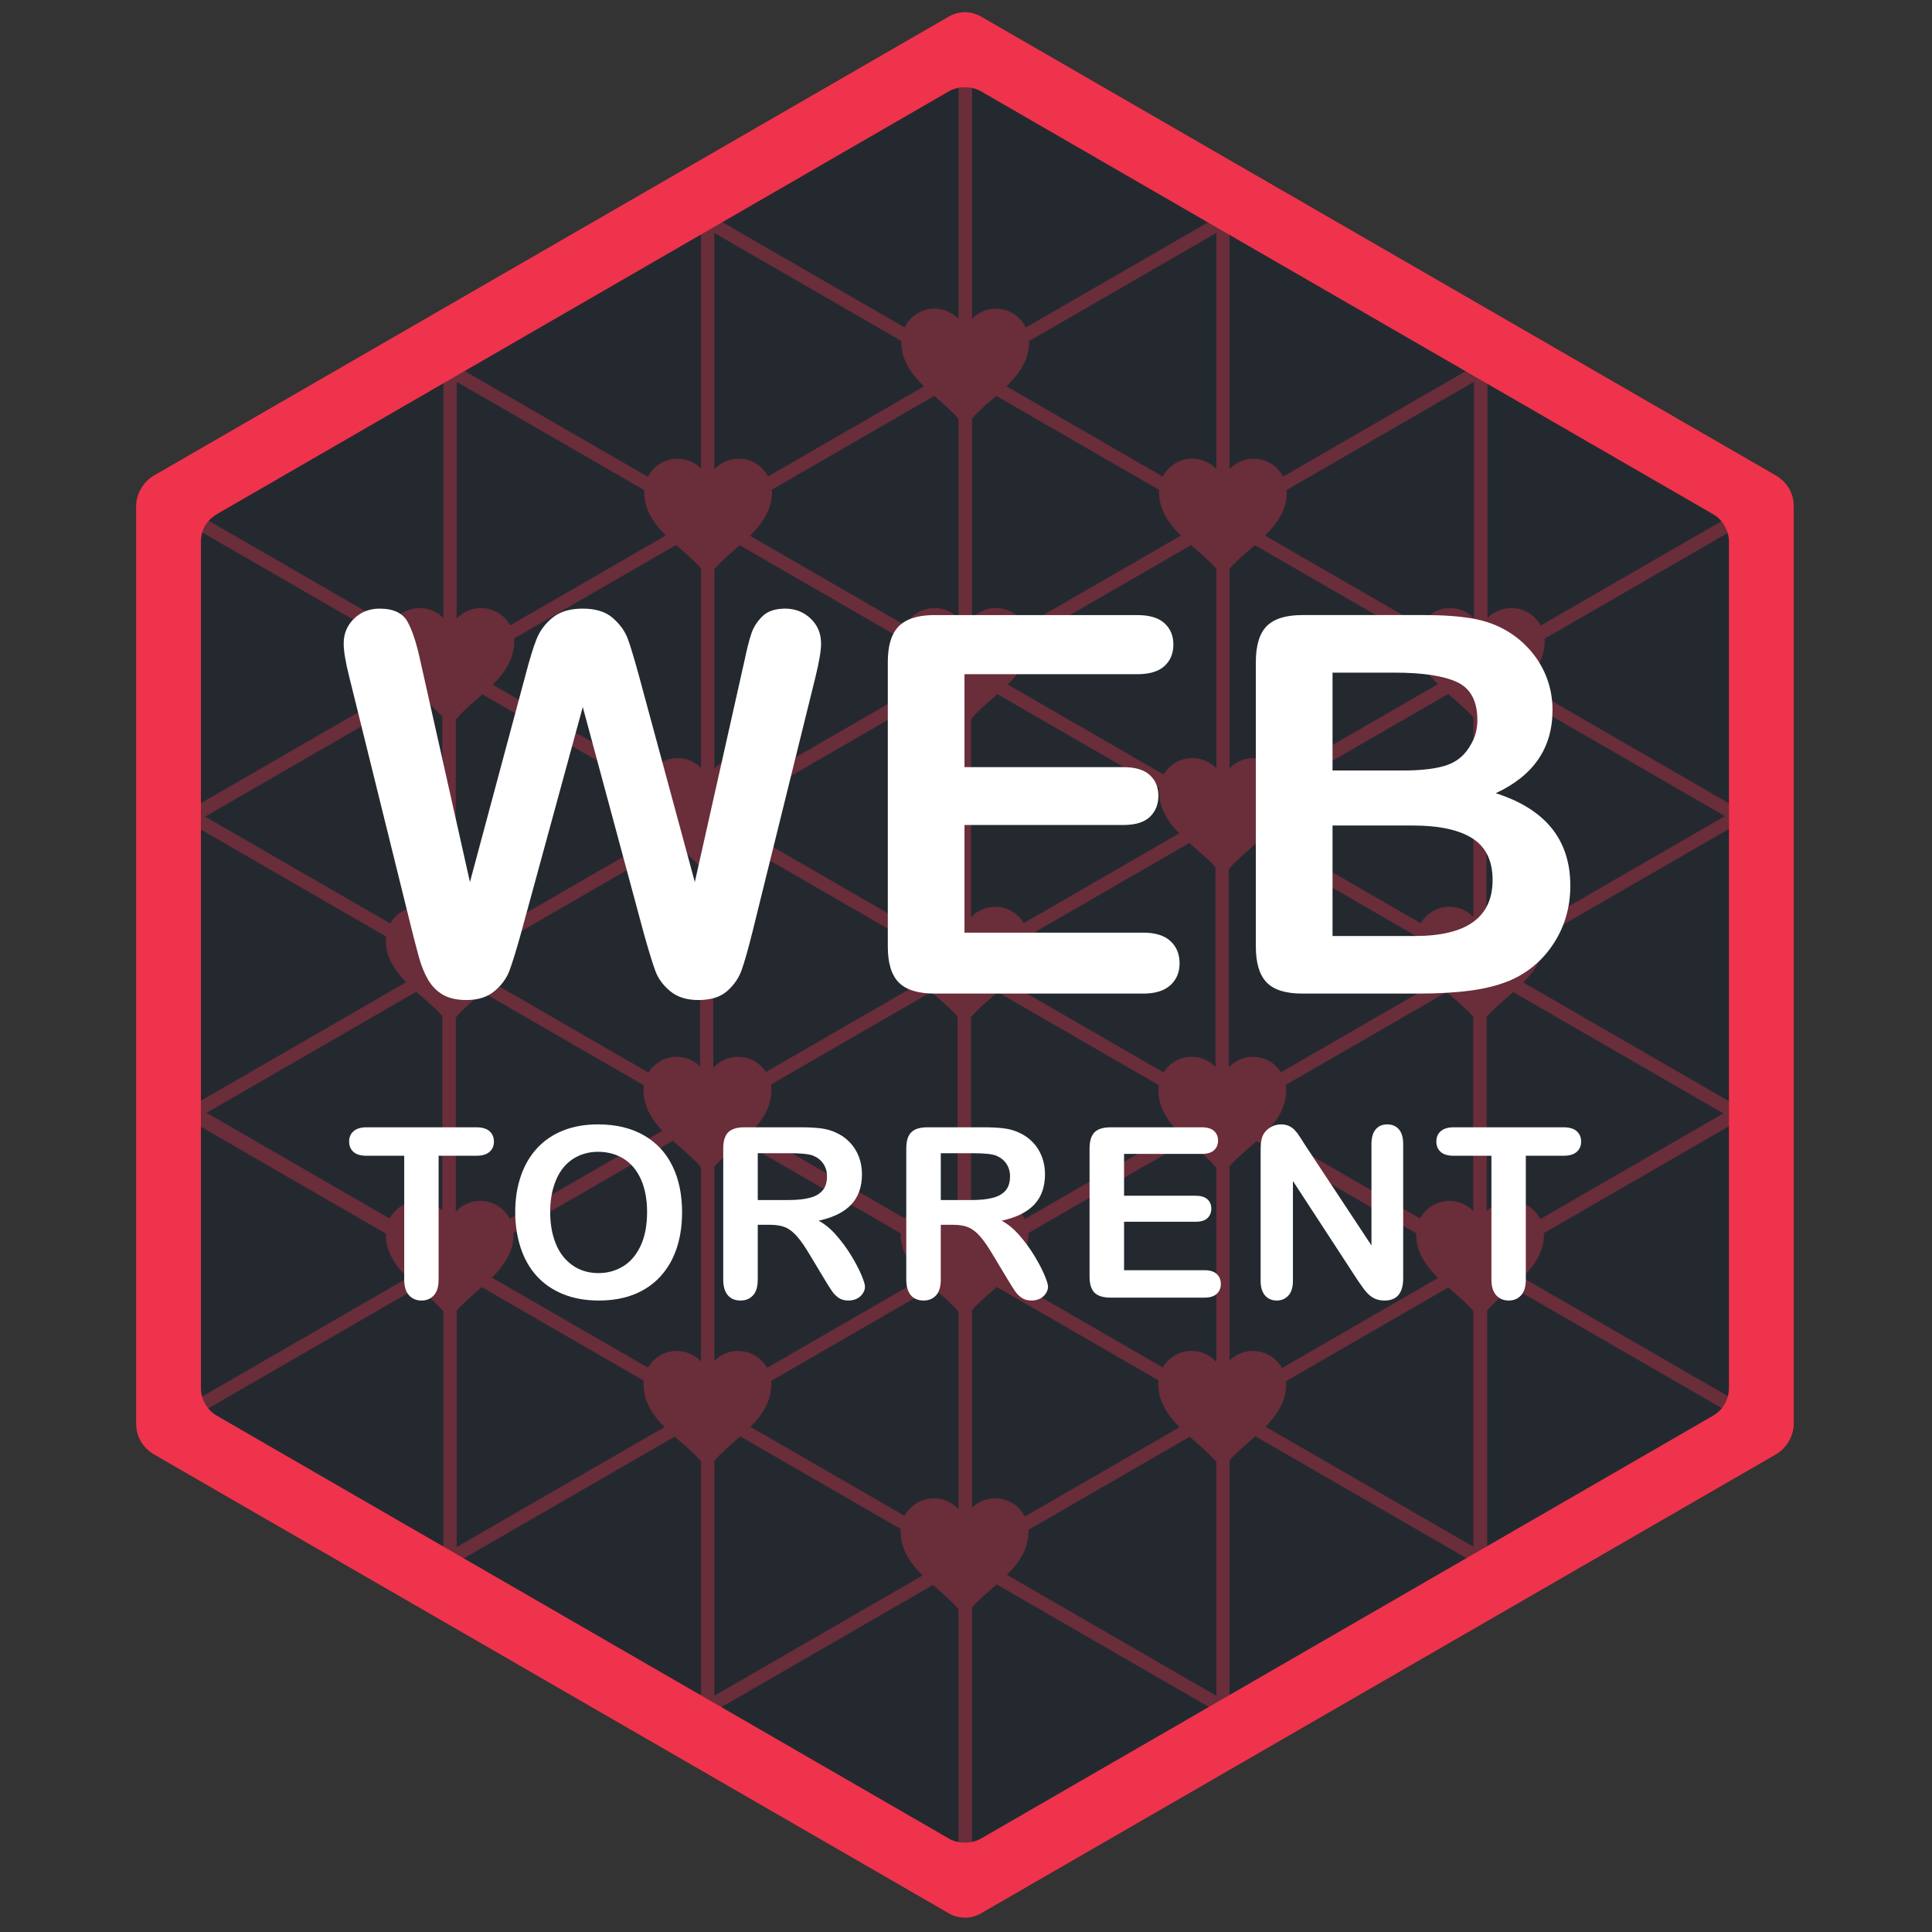 <?xml version="1.0" standalone="no"?><!DOCTYPE svg PUBLIC "-//W3C//DTD SVG 1.1//EN" "http://www.w3.org/Graphics/SVG/1.1/DTD/svg11.dtd"><svg width="100%" height="100%" viewBox="0 0 609 609" version="1.1" xmlns="http://www.w3.org/2000/svg" xmlns:xlink="http://www.w3.org/1999/xlink" xml:space="preserve" style="fill-rule:evenodd;clip-rule:evenodd;stroke-linejoin:round;stroke-miterlimit:1.414;"><rect x="0" y="0" width="609" height="609" fill="#333333" stroke="none"/><g><path d="M48.333,150l250.417,-144.583c3.333,-2.084 7.5,-2.084 10.833,0l250.417,144.583c3.333,2.083 5.417,5.417 5.417,9.583l0,289.167c0,3.75 -2.084,7.5 -5.417,9.583l-250.417,144.584c-3.333,2.083 -7.5,2.083 -10.833,0l-250.417,-144.584c-3.333,-2.083 -5.416,-5.416 -5.416,-9.583l0,-289.167c0,-3.75 2.083,-7.5 5.416,-9.583Z" style="fill:#ef334c;fill-rule:nonzero;"/><path d="M68.333,162.083l230.834,-133.333c2.916,-1.667 7.083,-1.667 10,0l230.833,133.333c2.917,1.667 5,5 5,8.75l0,266.667c0,3.75 -2.083,7.083 -5,8.75l-230.833,133.333c-2.917,1.667 -7.084,1.667 -10,0l-230.834,-133.333c-2.916,-1.667 -5,-5 -5,-8.75l0,-266.667c0,-3.75 1.667,-6.666 5,-8.75Z" style="fill:#242930;fill-rule:nonzero;"/><g><clipPath id="_clip1"><rect x="58.258" y="20.852" width="491.825" height="566.29"/></clipPath><g clip-path="url(#_clip1)"><g opacity="0.35"><path d="M141.802,212.527c-0.356,0 -0.707,-0.091 -1.023,-0.266l-81.176,-46.866c-0.638,-0.374 -1.034,-1.052 -1.034,-1.787c0,-0.741 0.396,-1.419 1.034,-1.787l81.215,-46.895c0.639,-0.367 1.425,-0.367 2.07,0c0.639,0.368 1.029,1.058 1.029,1.787l0,93.739c0,0.74 -0.396,1.425 -1.046,1.792c-0.323,0.181 -0.701,0.283 -1.069,0.283ZM64.766,163.608l75.023,43.31l0,-86.626l-75.023,43.316Z" style="fill:#ef334c;fill-rule:nonzero;"/><path d="M60.638,259.405c-0.356,0 -0.707,-0.097 -1.035,-0.277c-0.638,-0.374 -1.034,-1.052 -1.034,-1.787l0,-93.733c0,-0.741 0.396,-1.419 1.034,-1.787c0.639,-0.373 1.425,-0.373 2.07,0l81.175,46.867c0.639,0.367 1.029,1.051 1.029,1.786c0,0.735 -0.39,1.42 -1.029,1.787l-81.175,46.872c-0.322,0.175 -0.679,0.272 -1.035,0.272ZM62.702,167.181l0,86.581l74.984,-43.293l-74.984,-43.288Z" style="fill:#ef334c;fill-rule:nonzero;"/><path d="M223.068,165.672c-0.362,0 -0.712,-0.096 -1.035,-0.277l-81.215,-46.895c-0.639,-0.368 -1.034,-1.052 -1.034,-1.787c0,-0.735 0.395,-1.47 1.034,-1.837l81.215,-46.89c0.639,-0.373 1.425,-0.373 2.064,0c0.639,0.362 1.035,1.052 1.035,1.787l0,93.829c0,0.735 -0.396,1.414 -1.035,1.787c-0.317,0.187 -0.673,0.283 -1.029,0.283ZM145.941,116.691l75.063,43.338l0,-86.677l-75.063,43.339Z" style="fill:#ef334c;fill-rule:nonzero;"/><path d="M223.068,165.672c-0.362,0 -0.712,-0.096 -1.035,-0.277c-0.639,-0.374 -1.029,-1.052 -1.029,-1.787l0,-93.829c0,-0.741 0.39,-1.425 1.029,-1.787c0.639,-0.373 1.425,-0.373 2.064,0l81.215,46.889c0.644,0.368 1.04,1.052 1.04,1.787c0,0.735 -0.39,1.464 -1.04,1.832l-81.215,46.895c-0.317,0.181 -0.673,0.277 -1.029,0.277ZM225.132,73.352l0,86.677l75.057,-43.338l-75.057,-43.339Z" style="fill:#ef334c;fill-rule:nonzero;"/><path d="M141.893,212.538c-0.357,0 -0.707,-0.096 -1.018,-0.271l-0.04,-0.023c-0.644,-0.367 -1.046,-1.057 -1.046,-1.792l0,-93.739c0,-0.735 0.396,-1.419 1.035,-1.787c0.639,-0.373 1.425,-0.373 2.069,0l81.215,46.89c0.639,0.367 1.035,1.051 1.035,1.786c0,0.735 -0.396,1.414 -1.035,1.787l-81.175,46.866c-0.328,0.187 -0.684,0.283 -1.04,0.283ZM143.917,120.292l0,86.626l75.023,-43.31l-75.023,-43.316Z" style="fill:#ef334c;fill-rule:nonzero;"/><path d="M304.238,212.527c-0.362,0 -0.718,-0.091 -1.024,-0.266l-81.181,-46.866c-0.639,-0.374 -1.029,-1.052 -1.029,-1.787c0,-0.741 0.39,-1.419 1.029,-1.787l81.221,-46.895c0.639,-0.367 1.425,-0.367 2.058,0c0.644,0.368 1.04,1.052 1.04,1.787l0,93.739c0,0.74 -0.396,1.425 -1.051,1.792c-0.328,0.181 -0.696,0.283 -1.063,0.283ZM227.195,163.608l75.018,43.31l0,-86.626l-75.018,43.316Z" style="fill:#ef334c;fill-rule:nonzero;"/><path d="M304.238,118.732c-0.362,0 -0.718,-0.09 -1.024,-0.266l-81.181,-46.866c-0.639,-0.373 -1.029,-1.052 -1.029,-1.787c0,-0.741 0.39,-1.419 1.029,-1.787l81.221,-46.894c0.639,-0.368 1.425,-0.368 2.058,0c0.644,0.367 1.04,1.051 1.04,1.786l0,93.739c0,0.741 -0.396,1.425 -1.051,1.792c-0.328,0.181 -0.696,0.283 -1.063,0.283ZM227.195,69.813l75.018,43.31l0,-86.626l-75.018,43.316Z" style="fill:#ef334c;fill-rule:nonzero;"/><path d="M223.068,259.405c-0.362,0 -0.712,-0.097 -1.035,-0.277c-0.639,-0.374 -1.029,-1.052 -1.029,-1.787l0,-93.733c0,-0.741 0.39,-1.419 1.029,-1.787c0.639,-0.373 1.425,-0.373 2.064,0l81.181,46.867c0.633,0.367 1.035,1.051 1.035,1.786c0,0.735 -0.396,1.42 -1.035,1.787l-81.181,46.872c-0.317,0.175 -0.673,0.272 -1.029,0.272ZM225.132,167.181l0,86.581l74.984,-43.293l-74.984,-43.288Z" style="fill:#ef334c;fill-rule:nonzero;"/><path d="M223.068,259.405c-0.362,0 -0.712,-0.097 -1.035,-0.277l-81.175,-46.873c-0.639,-0.367 -1.035,-1.051 -1.035,-1.786c0,-0.735 0.396,-1.419 1.035,-1.787l81.175,-46.866c0.639,-0.374 1.425,-0.374 2.064,0c0.639,0.367 1.035,1.051 1.035,1.786l0,93.733c0,0.741 -0.396,1.414 -1.035,1.787c-0.317,0.186 -0.673,0.283 -1.029,0.283ZM146.02,210.469l74.984,43.293l0,-86.581l-74.984,43.288Z" style="fill:#ef334c;fill-rule:nonzero;"/><path d="M141.542,306.288c-0.356,0 -0.712,-0.09 -1.035,-0.271l-81.215,-46.895c-0.638,-0.368 -1.034,-1.052 -1.034,-1.787c0,-0.74 0.39,-1.47 1.034,-1.837l81.215,-46.889c0.639,-0.374 1.425,-0.374 2.064,0c0.639,0.361 1.035,1.051 1.035,1.786l0,93.835c0,0.735 -0.396,1.414 -1.035,1.787c-0.311,0.181 -0.673,0.271 -1.029,0.271ZM64.415,257.313l75.063,43.338l0,-86.677l-75.063,43.339Z" style="fill:#ef334c;fill-rule:nonzero;"/><path d="M141.542,306.288c-0.356,0 -0.712,-0.09 -1.035,-0.271c-0.639,-0.373 -1.034,-1.058 -1.034,-1.787l0,-93.829c0,-0.735 0.395,-1.419 1.034,-1.787c0.639,-0.373 1.425,-0.373 2.064,0l81.215,46.889c0.639,0.368 1.035,1.052 1.035,1.787c0,0.741 -0.396,1.464 -1.035,1.838l-81.215,46.894c-0.311,0.176 -0.673,0.266 -1.029,0.266ZM143.606,213.974l0,86.677l75.063,-43.338l-75.063,-43.339Z" style="fill:#ef334c;fill-rule:nonzero;"/><path d="M60.367,353.155c-0.351,0 -0.701,-0.085 -1.018,-0.266l-0.04,-0.023c-0.644,-0.367 -1.046,-1.057 -1.046,-1.798l0,-93.733c0,-0.74 0.391,-1.419 1.035,-1.786c0.639,-0.374 1.425,-0.374 2.064,0l81.215,46.889c0.639,0.367 1.034,1.051 1.034,1.786c0,0.735 -0.395,1.414 -1.034,1.787l-81.176,46.861c-0.322,0.192 -0.678,0.283 -1.034,0.283ZM62.391,260.914l0,86.626l75.024,-43.31l-75.024,-43.316Z" style="fill:#ef334c;fill-rule:nonzero;"/><path d="M222.7,353.143c-0.356,0 -0.706,-0.085 -1.017,-0.265l-81.176,-46.861c-0.639,-0.373 -1.034,-1.058 -1.034,-1.787c0,-0.741 0.395,-1.419 1.034,-1.787l81.215,-46.894c0.639,-0.368 1.425,-0.368 2.064,0c0.639,0.367 1.035,1.051 1.035,1.786l0,93.733c0,0.747 -0.402,1.431 -1.046,1.798c-0.323,0.192 -0.696,0.277 -1.075,0.277ZM145.67,304.23l75.023,43.31l0,-86.626l-75.023,43.316Z" style="fill:#ef334c;fill-rule:nonzero;"/><path d="M141.542,400.027c-0.356,0 -0.712,-0.096 -1.035,-0.283c-0.639,-0.362 -1.034,-1.052 -1.034,-1.781l0,-93.733c0,-0.741 0.395,-1.419 1.034,-1.787c0.639,-0.373 1.425,-0.373 2.064,0l81.175,46.867c0.639,0.362 1.035,1.051 1.035,1.781c0,0.741 -0.396,1.419 -1.035,1.787l-81.175,46.866c-0.311,0.192 -0.673,0.283 -1.029,0.283ZM143.606,307.803l0,86.581l74.984,-43.293l-74.984,-43.288Z" style="fill:#ef334c;fill-rule:nonzero;"/><path d="M141.542,400.027c-0.356,0 -0.712,-0.096 -1.035,-0.283l-81.175,-46.866c-0.639,-0.368 -1.035,-1.052 -1.035,-1.787c0,-0.735 0.396,-1.419 1.035,-1.781l81.175,-46.867c0.639,-0.373 1.425,-0.373 2.064,0c0.639,0.368 1.035,1.052 1.035,1.787l0,93.733c0,0.735 -0.396,1.419 -1.035,1.781c-0.311,0.192 -0.673,0.283 -1.029,0.283ZM64.494,351.091l74.984,43.293l0,-86.581l-74.984,43.288Z" style="fill:#ef334c;fill-rule:nonzero;"/><path d="M303.966,306.288c-0.356,0 -0.707,-0.09 -1.029,-0.271l-81.215,-46.895c-0.639,-0.368 -1.034,-1.052 -1.034,-1.787c0,-0.74 0.395,-1.47 1.034,-1.837l81.215,-46.889c0.639,-0.374 1.425,-0.374 2.064,0c0.633,0.361 1.035,1.051 1.035,1.786l0,93.835c0,0.735 -0.396,1.414 -1.035,1.787c-0.311,0.181 -0.679,0.271 -1.035,0.271ZM226.839,257.313l75.063,43.338l0,-86.677l-75.063,43.339Z" style="fill:#ef334c;fill-rule:nonzero;"/><path d="M303.966,306.288c-0.356,0 -0.707,-0.09 -1.029,-0.271c-0.639,-0.373 -1.035,-1.058 -1.035,-1.787l0,-93.829c0,-0.735 0.391,-1.419 1.035,-1.787c0.639,-0.373 1.425,-0.373 2.064,0l81.215,46.889c0.644,0.368 1.035,1.052 1.035,1.787c0,0.741 -0.385,1.464 -1.035,1.838l-81.215,46.894c-0.311,0.176 -0.679,0.266 -1.035,0.266ZM306.036,213.974l0,86.677l75.057,-43.338l-75.057,-43.339Z" style="fill:#ef334c;fill-rule:nonzero;"/><path d="M222.797,353.155c-0.357,0 -0.707,-0.085 -1.024,-0.266l-0.039,-0.023c-0.645,-0.367 -1.046,-1.057 -1.046,-1.798l0,-93.733c0,-0.74 0.395,-1.419 1.034,-1.786c0.639,-0.374 1.425,-0.374 2.064,0l81.221,46.889c0.633,0.367 1.034,1.051 1.034,1.786c0,0.735 -0.396,1.414 -1.034,1.787l-81.181,46.867c-0.323,0.186 -0.673,0.277 -1.029,0.277ZM224.821,260.914l0,86.626l75.029,-43.31l-75.029,-43.316Z" style="fill:#ef334c;fill-rule:nonzero;"/><path d="M385.136,353.143c-0.356,0 -0.713,-0.085 -1.024,-0.265l-81.175,-46.861c-0.639,-0.373 -1.035,-1.058 -1.035,-1.787c0,-0.741 0.391,-1.419 1.035,-1.787l81.215,-46.894c0.645,-0.368 1.431,-0.368 2.064,0c0.644,0.367 1.035,1.051 1.035,1.786l-0.006,93.733c0,0.747 -0.396,1.431 -1.046,1.798c-0.322,0.192 -0.696,0.277 -1.063,0.277ZM308.099,304.23l75.03,43.31l0,-86.626l-75.03,43.316Z" style="fill:#ef334c;fill-rule:nonzero;"/><path d="M303.966,400.027c-0.356,0 -0.707,-0.096 -1.029,-0.283c-0.639,-0.362 -1.035,-1.052 -1.035,-1.781l0,-93.733c0,-0.741 0.391,-1.419 1.035,-1.787c0.639,-0.373 1.425,-0.373 2.064,0l81.17,46.867c0.644,0.362 1.04,1.051 1.04,1.781c0,0.741 -0.39,1.419 -1.04,1.787l-81.17,46.866c-0.311,0.192 -0.679,0.283 -1.035,0.283ZM306.036,307.803l0,86.581l74.978,-43.293l-74.978,-43.288Z" style="fill:#ef334c;fill-rule:nonzero;"/><path d="M303.966,400.027c-0.356,0 -0.707,-0.096 -1.029,-0.283l-81.175,-46.866c-0.639,-0.368 -1.035,-1.052 -1.035,-1.787c0,-0.735 0.396,-1.419 1.035,-1.781l81.175,-46.867c0.639,-0.373 1.425,-0.373 2.064,0c0.633,0.368 1.035,1.052 1.035,1.787l0,93.733c0,0.735 -0.396,1.419 -1.035,1.781c-0.311,0.192 -0.679,0.283 -1.035,0.283ZM226.924,351.091l74.984,43.293l0,-86.581l-74.984,43.288Z" style="fill:#ef334c;fill-rule:nonzero;"/><path d="M385.498,165.672c-0.356,0 -0.713,-0.096 -1.035,-0.277l-81.215,-46.895c-0.633,-0.368 -1.035,-1.052 -1.035,-1.787c0,-0.735 0.396,-1.47 1.035,-1.837l81.215,-46.89c0.639,-0.373 1.425,-0.373 2.064,0c0.639,0.362 1.034,1.052 1.034,1.787l0,93.829c0,0.735 -0.39,1.414 -1.034,1.787c-0.317,0.187 -0.679,0.283 -1.029,0.283ZM308.365,116.691l75.058,43.338l0,-86.677l-75.058,43.339Z" style="fill:#ef334c;fill-rule:nonzero;"/><path d="M385.498,165.672c-0.356,0 -0.713,-0.096 -1.035,-0.277c-0.633,-0.374 -1.04,-1.052 -1.04,-1.787l0,-93.829c0,-0.741 0.401,-1.425 1.04,-1.787c0.639,-0.373 1.425,-0.373 2.064,0l81.215,46.889c0.639,0.368 1.034,1.052 1.034,1.787c0,0.735 -0.39,1.464 -1.034,1.832l-81.215,46.895c-0.317,0.181 -0.679,0.277 -1.029,0.277ZM387.561,73.352l0,86.677l75.058,-43.338l-75.058,-43.339Z" style="fill:#ef334c;fill-rule:nonzero;"/><path d="M304.311,212.538c-0.35,0 -0.695,-0.096 -1.012,-0.271l-0.04,-0.023c-0.644,-0.367 -1.051,-1.057 -1.051,-1.792l0,-93.739c0,-0.735 0.396,-1.419 1.034,-1.787c0.639,-0.373 1.425,-0.373 2.059,0l81.22,46.89c0.639,0.367 1.035,1.051 1.035,1.786c0,0.735 -0.39,1.414 -1.035,1.787l-81.175,46.866c-0.311,0.187 -0.673,0.283 -1.035,0.283ZM306.347,120.292l0,86.626l75.023,-43.31l-75.023,-43.316Z" style="fill:#ef334c;fill-rule:nonzero;"/><path d="M304.311,118.743c-0.35,0 -0.695,-0.096 -1.012,-0.271l-0.04,-0.023c-0.644,-0.367 -1.051,-1.057 -1.051,-1.792l0,-93.739c0,-0.735 0.396,-1.419 1.034,-1.786c0.639,-0.374 1.425,-0.374 2.059,0l81.22,46.889c0.639,0.367 1.035,1.051 1.035,1.786c0,0.735 -0.39,1.414 -1.035,1.787l-81.175,46.867c-0.311,0.186 -0.673,0.282 -1.035,0.282ZM306.347,26.497l0,86.626l75.023,-43.31l-75.023,-43.316Z" style="fill:#ef334c;fill-rule:nonzero;"/><path d="M466.662,212.527c-0.356,0 -0.713,-0.091 -1.024,-0.266l-81.175,-46.866c-0.633,-0.374 -1.04,-1.052 -1.04,-1.787c0,-0.741 0.401,-1.419 1.04,-1.787l81.215,-46.895c0.645,-0.367 1.43,-0.367 2.064,0c0.639,0.368 1.034,1.052 1.034,1.787l0,93.739c0,0.74 -0.395,1.425 -1.051,1.792c-0.317,0.181 -0.696,0.283 -1.063,0.283ZM389.625,163.608l75.018,43.31l0,-86.626l-75.018,43.316Z" style="fill:#ef334c;fill-rule:nonzero;"/><path d="M385.498,259.405c-0.356,0 -0.713,-0.097 -1.035,-0.277c-0.633,-0.374 -1.04,-1.052 -1.04,-1.787l0,-93.733c0,-0.741 0.401,-1.419 1.04,-1.787c0.639,-0.373 1.425,-0.373 2.064,0l81.175,46.867c0.633,0.367 1.04,1.051 1.04,1.786c0,0.735 -0.401,1.42 -1.04,1.787l-81.175,46.872c-0.317,0.175 -0.679,0.272 -1.029,0.272ZM387.561,167.181l0,86.581l74.985,-43.293l-74.985,-43.288Z" style="fill:#ef334c;fill-rule:nonzero;"/><path d="M385.498,259.405c-0.356,0 -0.713,-0.097 -1.035,-0.277l-81.175,-46.873c-0.639,-0.367 -1.035,-1.051 -1.035,-1.786c0,-0.735 0.39,-1.419 1.035,-1.787l81.175,-46.866c0.639,-0.374 1.425,-0.374 2.064,0c0.639,0.367 1.034,1.051 1.034,1.786l0,93.733c0,0.741 -0.39,1.414 -1.034,1.787c-0.317,0.186 -0.679,0.283 -1.029,0.283ZM308.45,210.469l74.978,43.293l0,-86.581l-74.978,43.288Z" style="fill:#ef334c;fill-rule:nonzero;"/><path d="M60.638,446.475c-0.356,0 -0.707,-0.091 -1.035,-0.277c-0.638,-0.362 -1.034,-1.052 -1.034,-1.781l0,-93.835c0,-0.741 0.396,-1.419 1.034,-1.781c0.639,-0.373 1.425,-0.373 2.07,0l81.215,46.889c0.639,0.362 1.029,1.046 1.029,1.787c0,0.735 -0.39,1.464 -1.029,1.832l-81.215,46.889c-0.322,0.186 -0.679,0.277 -1.035,0.277ZM62.702,354.161l0,86.682l75.063,-43.349l-75.063,-43.333Z" style="fill:#ef334c;fill-rule:nonzero;"/><path d="M141.802,493.336c-0.356,0 -0.707,-0.091 -1.023,-0.277l-81.176,-46.861c-0.638,-0.362 -1.034,-1.052 -1.034,-1.781c0,-0.741 0.396,-1.419 1.034,-1.787l81.215,-46.895c0.639,-0.367 1.425,-0.367 2.07,0c0.639,0.368 1.029,1.058 1.029,1.787l0,93.739c0,0.74 -0.396,1.424 -1.046,1.786c-0.323,0.193 -0.701,0.289 -1.069,0.289ZM64.766,444.417l75.023,43.304l0,-86.62l-75.023,43.316Z" style="fill:#ef334c;fill-rule:nonzero;"/><path d="M223.068,446.475c-0.362,0 -0.712,-0.091 -1.035,-0.277l-81.215,-46.889c-0.639,-0.368 -1.034,-1.052 -1.034,-1.787c0,-0.735 0.395,-1.47 1.034,-1.832l81.215,-46.889c0.639,-0.373 1.425,-0.373 2.064,0c0.639,0.362 1.035,1.046 1.035,1.781l0,93.835c0,0.735 -0.396,1.419 -1.035,1.781c-0.317,0.186 -0.673,0.277 -1.029,0.277ZM145.941,397.499l75.063,43.344l0,-86.682l-75.063,43.338Z" style="fill:#ef334c;fill-rule:nonzero;"/><path d="M223.068,446.475c-0.362,0 -0.712,-0.091 -1.035,-0.277c-0.639,-0.362 -1.029,-1.052 -1.029,-1.781l0,-93.835c0,-0.741 0.39,-1.419 1.029,-1.781c0.639,-0.373 1.425,-0.373 2.064,0l81.215,46.889c0.644,0.362 1.04,1.046 1.04,1.787c0,0.735 -0.39,1.464 -1.04,1.832l-81.215,46.889c-0.317,0.186 -0.673,0.277 -1.029,0.277ZM225.132,354.161l0,86.682l75.057,-43.349l-75.057,-43.333Z" style="fill:#ef334c;fill-rule:nonzero;"/><path d="M141.893,493.347c-0.357,0 -0.707,-0.091 -1.018,-0.271l-0.04,-0.029c-0.644,-0.362 -1.046,-1.051 -1.046,-1.786l0,-93.739c0,-0.735 0.396,-1.414 1.035,-1.787c0.639,-0.367 1.425,-0.367 2.069,0l81.215,46.895c0.639,0.368 1.035,1.052 1.035,1.787c0,0.735 -0.396,1.419 -1.035,1.781l-81.175,46.861c-0.328,0.192 -0.684,0.288 -1.04,0.288ZM143.917,401.101l0,86.62l75.023,-43.304l-75.023,-43.316Z" style="fill:#ef334c;fill-rule:nonzero;"/><path d="M304.238,493.336c-0.362,0 -0.718,-0.091 -1.024,-0.277l-81.181,-46.861c-0.639,-0.362 -1.029,-1.052 -1.029,-1.781c0,-0.741 0.39,-1.419 1.029,-1.787l81.221,-46.895c0.639,-0.367 1.425,-0.367 2.058,0c0.644,0.368 1.04,1.058 1.04,1.787l0,93.739c0,0.74 -0.396,1.424 -1.051,1.786c-0.328,0.193 -0.696,0.289 -1.063,0.289ZM227.195,444.417l75.018,43.304l0,-86.62l-75.018,43.316Z" style="fill:#ef334c;fill-rule:nonzero;"/><path d="M223.068,540.208c-0.362,0 -0.712,-0.096 -1.035,-0.272c-0.639,-0.367 -1.029,-1.057 -1.029,-1.786l0,-93.733c0,-0.741 0.39,-1.419 1.029,-1.787c0.639,-0.367 1.425,-0.367 2.064,0l81.181,46.867c0.633,0.367 1.035,1.046 1.035,1.781c0,0.735 -0.396,1.419 -1.035,1.781l-81.181,46.877c-0.317,0.176 -0.673,0.272 -1.029,0.272ZM225.132,447.99l0,86.581l74.984,-43.293l-74.984,-43.288Z" style="fill:#ef334c;fill-rule:nonzero;"/><path d="M223.068,540.208c-0.362,0 -0.712,-0.096 -1.035,-0.272l-81.175,-46.877c-0.639,-0.362 -1.035,-1.046 -1.035,-1.781c0,-0.735 0.396,-1.414 1.035,-1.781l81.175,-46.867c0.639,-0.367 1.425,-0.367 2.064,0c0.639,0.368 1.035,1.052 1.035,1.787l0,93.733c0,0.735 -0.396,1.419 -1.035,1.786c-0.317,0.176 -0.673,0.272 -1.029,0.272ZM146.02,491.278l74.984,43.293l0,-86.581l-74.984,43.288Z" style="fill:#ef334c;fill-rule:nonzero;"/><path d="M385.498,446.475c-0.356,0 -0.713,-0.091 -1.035,-0.277l-81.215,-46.889c-0.633,-0.368 -1.035,-1.052 -1.035,-1.787c0,-0.735 0.396,-1.47 1.035,-1.832l81.215,-46.889c0.639,-0.373 1.425,-0.373 2.064,0c0.639,0.362 1.034,1.046 1.034,1.781l0,93.835c0,0.735 -0.39,1.419 -1.034,1.781c-0.317,0.186 -0.679,0.277 -1.029,0.277ZM308.365,397.499l75.058,43.344l0,-86.682l-75.058,43.338Z" style="fill:#ef334c;fill-rule:nonzero;"/><path d="M385.498,446.475c-0.356,0 -0.713,-0.091 -1.035,-0.277c-0.633,-0.362 -1.04,-1.052 -1.04,-1.781l0,-93.835c0,-0.741 0.401,-1.419 1.04,-1.781c0.639,-0.373 1.425,-0.373 2.064,0l81.215,46.889c0.639,0.362 1.034,1.046 1.034,1.787c0,0.735 -0.39,1.464 -1.034,1.832l-81.215,46.889c-0.317,0.186 -0.679,0.277 -1.029,0.277ZM387.561,354.161l0,86.682l75.058,-43.349l-75.058,-43.333Z" style="fill:#ef334c;fill-rule:nonzero;"/><path d="M304.311,493.347c-0.35,0 -0.695,-0.091 -1.012,-0.271l-0.04,-0.029c-0.644,-0.362 -1.051,-1.051 -1.051,-1.786l0,-93.739c0,-0.735 0.396,-1.414 1.034,-1.787c0.639,-0.367 1.425,-0.367 2.059,0l81.22,46.895c0.639,0.368 1.035,1.052 1.035,1.787c0,0.735 -0.39,1.419 -1.035,1.781l-81.175,46.861c-0.311,0.192 -0.673,0.288 -1.035,0.288ZM306.347,401.101l0,86.62l75.023,-43.304l-75.023,-43.316Z" style="fill:#ef334c;fill-rule:nonzero;"/><path d="M466.662,493.336c-0.356,0 -0.713,-0.091 -1.024,-0.277l-81.175,-46.861c-0.633,-0.362 -1.04,-1.052 -1.04,-1.781c0,-0.741 0.401,-1.419 1.04,-1.787l81.215,-46.895c0.645,-0.367 1.43,-0.367 2.064,0c0.639,0.368 1.034,1.058 1.034,1.787l0,93.739c0,0.74 -0.395,1.424 -1.051,1.786c-0.317,0.193 -0.696,0.289 -1.063,0.289ZM389.625,444.417l75.018,43.304l0,-86.62l-75.018,43.316Z" style="fill:#ef334c;fill-rule:nonzero;"/><path d="M385.498,540.208c-0.356,0 -0.713,-0.096 -1.035,-0.272c-0.633,-0.367 -1.04,-1.057 -1.04,-1.786l0,-93.733c0,-0.741 0.401,-1.419 1.04,-1.787c0.639,-0.367 1.425,-0.367 2.064,0l81.175,46.867c0.633,0.367 1.04,1.046 1.04,1.781c0,0.735 -0.401,1.419 -1.04,1.781l-81.175,46.877c-0.317,0.176 -0.679,0.272 -1.029,0.272ZM387.561,447.99l0,86.581l74.985,-43.293l-74.985,-43.288Z" style="fill:#ef334c;fill-rule:nonzero;"/><path d="M385.498,540.208c-0.356,0 -0.713,-0.096 -1.035,-0.272l-81.175,-46.877c-0.639,-0.362 -1.035,-1.046 -1.035,-1.781c0,-0.735 0.39,-1.414 1.035,-1.781l81.175,-46.867c0.639,-0.367 1.425,-0.367 2.064,0c0.639,0.368 1.034,1.052 1.034,1.787l0,93.733c0,0.735 -0.39,1.419 -1.034,1.786c-0.317,0.176 -0.679,0.272 -1.029,0.272ZM308.45,491.278l74.978,43.293l0,-86.581l-74.978,43.288Z" style="fill:#ef334c;fill-rule:nonzero;"/><path d="M466.488,306.288c-0.357,0 -0.707,-0.09 -1.029,-0.271l-81.215,-46.895c-0.639,-0.368 -1.035,-1.052 -1.035,-1.787c0,-0.74 0.396,-1.47 1.035,-1.837l81.215,-46.889c0.638,-0.374 1.424,-0.374 2.063,0c0.634,0.361 1.035,1.051 1.035,1.786l0,93.835c0,0.735 -0.396,1.414 -1.035,1.787c-0.311,0.181 -0.678,0.271 -1.034,0.271ZM389.361,257.313l75.063,43.338l0,-86.677l-75.063,43.339Z" style="fill:#ef334c;fill-rule:nonzero;"/><path d="M385.318,353.155c-0.356,0 -0.707,-0.085 -1.023,-0.266l-0.04,-0.023c-0.645,-0.367 -1.046,-1.057 -1.046,-1.798l0,-93.733c0,-0.74 0.396,-1.419 1.035,-1.786c0.639,-0.374 1.424,-0.374 2.063,0l81.221,46.889c0.633,0.367 1.035,1.051 1.035,1.786c0,0.735 -0.396,1.414 -1.035,1.787l-81.181,46.867c-0.322,0.186 -0.673,0.277 -1.029,0.277ZM387.342,260.914l0,86.626l75.029,-43.31l-75.029,-43.316Z" style="fill:#ef334c;fill-rule:nonzero;"/><path d="M547.657,353.143c-0.356,0 -0.712,-0.085 -1.023,-0.265l-81.175,-46.861c-0.639,-0.373 -1.035,-1.058 -1.035,-1.787c0,-0.741 0.39,-1.419 1.035,-1.787l81.214,-46.894c0.645,-0.368 1.431,-0.368 2.064,0c0.645,0.367 1.035,1.051 1.035,1.786l-0.006,93.733c0,0.747 -0.396,1.431 -1.046,1.798c-0.322,0.192 -0.695,0.277 -1.063,0.277ZM470.621,304.23l75.029,43.31l0,-86.626l-75.029,43.316Z" style="fill:#ef334c;fill-rule:nonzero;"/><path d="M466.488,400.027c-0.357,0 -0.707,-0.096 -1.029,-0.283c-0.639,-0.362 -1.035,-1.052 -1.035,-1.781l0,-93.733c0,-0.741 0.39,-1.419 1.035,-1.787c0.638,-0.373 1.424,-0.373 2.063,0l81.17,46.867c0.644,0.362 1.04,1.051 1.04,1.781c0,0.741 -0.39,1.419 -1.04,1.787l-81.17,46.866c-0.311,0.192 -0.678,0.283 -1.034,0.283ZM468.557,307.803l0,86.581l74.978,-43.293l-74.978,-43.288Z" style="fill:#ef334c;fill-rule:nonzero;"/><path d="M466.488,493.258c-0.357,0 -0.707,-0.096 -1.029,-0.283c-0.639,-0.361 -1.035,-1.051 -1.035,-1.781l0,-93.733c0,-0.74 0.39,-1.419 1.035,-1.786c0.638,-0.373 1.424,-0.373 2.063,0l81.17,46.866c0.644,0.362 1.04,1.052 1.04,1.781c0,0.741 -0.39,1.419 -1.04,1.787l-81.17,46.866c-0.311,0.193 -0.678,0.283 -1.034,0.283ZM468.557,401.035l0,86.58l74.978,-43.293l-74.978,-43.287Z" style="fill:#ef334c;fill-rule:nonzero;"/><path d="M466.488,400.027c-0.357,0 -0.707,-0.096 -1.029,-0.283l-81.176,-46.866c-0.639,-0.368 -1.034,-1.052 -1.034,-1.787c0,-0.735 0.395,-1.419 1.034,-1.781l81.176,-46.867c0.638,-0.373 1.424,-0.373 2.063,0c0.634,0.368 1.035,1.052 1.035,1.787l0,93.733c0,0.735 -0.396,1.419 -1.035,1.781c-0.311,0.192 -0.678,0.283 -1.034,0.283ZM389.445,351.091l74.984,43.293l0,-86.581l-74.984,43.288Z" style="fill:#ef334c;fill-rule:nonzero;"/><path d="M548.019,259.405c-0.356,0 -0.712,-0.097 -1.035,-0.277l-81.175,-46.873c-0.639,-0.367 -1.035,-1.051 -1.035,-1.786c0,-0.735 0.391,-1.419 1.035,-1.787l81.175,-46.866c0.639,-0.374 1.425,-0.374 2.064,0c0.639,0.367 1.035,1.051 1.035,1.786l0,93.733c0,0.741 -0.39,1.414 -1.035,1.787c-0.317,0.186 -0.678,0.283 -1.029,0.283ZM470.971,210.469l74.979,43.293l0,-86.581l-74.979,43.288Z" style="fill:#ef334c;fill-rule:nonzero;"/><path d="M548.019,446.475c-0.356,0 -0.712,-0.091 -1.035,-0.277l-81.215,-46.889c-0.633,-0.368 -1.034,-1.052 -1.034,-1.787c0,-0.735 0.396,-1.47 1.034,-1.832l81.215,-46.889c0.639,-0.373 1.425,-0.373 2.064,0c0.639,0.362 1.035,1.046 1.035,1.781l0,93.835c0,0.735 -0.39,1.419 -1.035,1.781c-0.317,0.186 -0.678,0.277 -1.029,0.277ZM470.886,397.499l75.058,43.344l0,-86.682l-75.058,43.338Z" style="fill:#ef334c;fill-rule:nonzero;"/><path d="M466.832,212.538c-0.35,0 -0.695,-0.096 -1.012,-0.271l-0.039,-0.023c-0.645,-0.367 -1.052,-1.057 -1.052,-1.792l0,-93.739c0,-0.735 0.396,-1.419 1.035,-1.787c0.639,-0.373 1.425,-0.373 2.058,0l81.22,46.89c0.639,0.367 1.035,1.051 1.035,1.786c0,0.735 -0.39,1.414 -1.035,1.787l-81.175,46.866c-0.311,0.187 -0.673,0.283 -1.035,0.283ZM468.868,120.292l0,86.626l75.024,-43.31l-75.024,-43.316Z" style="fill:#ef334c;fill-rule:nonzero;"/><path d="M304.238,587.13c-0.362,0 -0.718,-0.09 -1.024,-0.277l-81.181,-46.86c-0.639,-0.362 -1.029,-1.052 -1.029,-1.781c0,-0.741 0.39,-1.42 1.029,-1.787l81.221,-46.895c0.639,-0.367 1.425,-0.367 2.058,0c0.644,0.368 1.04,1.057 1.04,1.787l0,93.738c0,0.741 -0.396,1.425 -1.051,1.787c-0.328,0.192 -0.696,0.288 -1.063,0.288ZM227.195,538.212l75.018,43.304l0,-86.62l-75.018,43.316Z" style="fill:#ef334c;fill-rule:nonzero;"/><path d="M304.311,587.142c-0.35,0 -0.695,-0.091 -1.012,-0.272l-0.04,-0.028c-0.644,-0.362 -1.051,-1.052 -1.051,-1.787l0,-93.738c0,-0.735 0.396,-1.414 1.034,-1.787c0.639,-0.367 1.425,-0.367 2.059,0l81.22,46.895c0.639,0.367 1.035,1.052 1.035,1.787c0,0.735 -0.39,1.419 -1.035,1.781l-81.175,46.86c-0.311,0.193 -0.673,0.289 -1.035,0.289ZM306.347,494.896l0,86.62l75.023,-43.304l-75.023,-43.316Z" style="fill:#ef334c;fill-rule:nonzero;"/><path d="M324.336,106.704c-0.537,-5.285 -5,-9.409 -10.427,-9.409c-4.349,0 -8.078,2.649 -9.665,6.421c-1.586,-3.772 -5.315,-6.421 -9.665,-6.421c-5.426,0 -9.89,4.124 -10.427,9.409c-0.036,0.352 -0.054,0.71 -0.054,1.072c0,12.735 15.629,18.745 20.146,27.239c4.518,-8.494 20.146,-14.504 20.146,-27.239c0,-0.362 -0.018,-0.72 -0.054,-1.072Z" style="fill:#ef334c;fill-rule:nonzero;"/><path d="M324.336,201.079c-0.537,-5.285 -5,-9.409 -10.427,-9.409c-4.349,0 -8.078,2.649 -9.665,6.421c-1.586,-3.772 -5.315,-6.421 -9.665,-6.421c-5.426,0 -9.89,4.124 -10.427,9.409c-0.036,0.352 -0.054,0.71 -0.054,1.072c0,12.735 15.629,18.745 20.146,27.239c4.518,-8.494 20.146,-14.504 20.146,-27.239c0,-0.362 -0.018,-0.72 -0.054,-1.072Z" style="fill:#ef334c;fill-rule:nonzero;"/><path d="M324.128,295.246c-0.537,-5.285 -5,-9.409 -10.427,-9.409c-4.349,0 -8.078,2.649 -9.665,6.421c-1.587,-3.772 -5.316,-6.421 -9.665,-6.421c-5.427,0 -9.89,4.124 -10.427,9.409c-0.036,0.352 -0.054,0.71 -0.054,1.072c0,12.734 15.628,18.745 20.146,27.238c4.517,-8.493 20.146,-14.503 20.146,-27.238c0,-0.362 -0.018,-0.72 -0.054,-1.072Z" style="fill:#ef334c;fill-rule:nonzero;"/><path d="M324.128,387.954c-0.537,-5.285 -5,-9.409 -10.427,-9.409c-4.349,0 -8.078,2.649 -9.665,6.421c-1.587,-3.772 -5.316,-6.421 -9.665,-6.421c-5.427,0 -9.89,4.124 -10.427,9.409c-0.036,0.352 -0.054,0.71 -0.054,1.072c0,12.735 15.628,18.745 20.146,27.239c4.517,-8.494 20.146,-14.504 20.146,-27.239c0,-0.362 -0.018,-0.72 -0.054,-1.072Z" style="fill:#ef334c;fill-rule:nonzero;"/><path d="M243.294,153.996c-0.537,-5.285 -5,-9.409 -10.426,-9.409c-4.35,0 -8.079,2.649 -9.665,6.421c-1.587,-3.772 -5.316,-6.421 -9.665,-6.421c-5.427,0 -9.891,4.124 -10.427,9.409c-0.036,0.352 -0.054,0.71 -0.054,1.072c0,12.734 15.628,18.745 20.146,27.238c4.517,-8.493 20.145,-14.503 20.145,-27.238c0,-0.362 -0.018,-0.72 -0.054,-1.072Z" style="fill:#ef334c;fill-rule:nonzero;"/><path d="M243.294,248.371c-0.537,-5.285 -5,-9.409 -10.426,-9.409c-4.35,0 -8.079,2.649 -9.665,6.421c-1.587,-3.772 -5.316,-6.421 -9.665,-6.421c-5.427,0 -9.891,4.124 -10.427,9.409c-0.036,0.352 -0.054,0.71 -0.054,1.072c0,12.734 15.628,18.745 20.146,27.238c4.517,-8.493 20.145,-14.503 20.145,-27.238c0,-0.362 -0.018,-0.72 -0.054,-1.072Z" style="fill:#ef334c;fill-rule:nonzero;"/><path d="M243.086,342.538c-0.537,-5.286 -5,-9.41 -10.427,-9.41c-4.349,0 -8.078,2.65 -9.665,6.422c-1.586,-3.772 -5.315,-6.422 -9.665,-6.422c-5.426,0 -9.89,4.124 -10.427,9.41c-0.036,0.352 -0.054,0.71 -0.054,1.071c0,12.735 15.629,18.745 20.146,27.239c4.518,-8.493 20.146,-14.504 20.146,-27.239c0,-0.361 -0.018,-0.719 -0.054,-1.071Z" style="fill:#ef334c;fill-rule:nonzero;"/><path d="M243.086,435.246c-0.537,-5.285 -5,-9.409 -10.427,-9.409c-4.349,0 -8.078,2.649 -9.665,6.421c-1.586,-3.772 -5.315,-6.421 -9.665,-6.421c-5.426,0 -9.89,4.124 -10.427,9.409c-0.036,0.352 -0.054,0.71 -0.054,1.072c0,12.734 15.629,18.745 20.146,27.238c4.518,-8.493 20.146,-14.503 20.146,-27.238c0,-0.362 -0.018,-0.72 -0.054,-1.072Z" style="fill:#ef334c;fill-rule:nonzero;"/><path d="M405.586,153.996c-0.537,-5.285 -5,-9.409 -10.427,-9.409c-4.349,0 -8.078,2.649 -9.665,6.421c-1.586,-3.772 -5.315,-6.421 -9.665,-6.421c-5.426,0 -9.89,4.124 -10.427,9.409c-0.036,0.352 -0.054,0.71 -0.054,1.072c0,12.734 15.629,18.745 20.146,27.238c4.518,-8.493 20.146,-14.503 20.146,-27.238c0,-0.362 -0.018,-0.72 -0.054,-1.072Z" style="fill:#ef334c;fill-rule:nonzero;"/><path d="M405.586,248.371c-0.537,-5.285 -5,-9.409 -10.427,-9.409c-4.349,0 -8.078,2.649 -9.665,6.421c-1.586,-3.772 -5.315,-6.421 -9.665,-6.421c-5.426,0 -9.89,4.124 -10.427,9.409c-0.036,0.352 -0.054,0.71 -0.054,1.072c0,12.734 15.629,18.745 20.146,27.238c4.518,-8.493 20.146,-14.503 20.146,-27.238c0,-0.362 -0.018,-0.72 -0.054,-1.072Z" style="fill:#ef334c;fill-rule:nonzero;"/><path d="M405.378,342.538c-0.537,-5.286 -5,-9.41 -10.427,-9.41c-4.349,0 -8.078,2.65 -9.665,6.422c-1.587,-3.772 -5.316,-6.422 -9.665,-6.422c-5.427,0 -9.89,4.124 -10.427,9.41c-0.036,0.352 -0.054,0.71 -0.054,1.071c0,12.735 15.628,18.745 20.146,27.239c4.517,-8.493 20.146,-14.504 20.146,-27.239c0,-0.361 -0.018,-0.719 -0.054,-1.071Z" style="fill:#ef334c;fill-rule:nonzero;"/><path d="M405.378,435.246c-0.537,-5.285 -5,-9.409 -10.427,-9.409c-4.349,0 -8.078,2.649 -9.665,6.421c-1.587,-3.772 -5.316,-6.421 -9.665,-6.421c-5.427,0 -9.89,4.124 -10.427,9.409c-0.036,0.352 -0.054,0.71 -0.054,1.072c0,12.734 15.628,18.745 20.146,27.238c4.517,-8.493 20.146,-14.503 20.146,-27.238c0,-0.362 -0.018,-0.72 -0.054,-1.072Z" style="fill:#ef334c;fill-rule:nonzero;"/><path d="M486.836,201.079c-0.537,-5.285 -5,-9.409 -10.427,-9.409c-4.349,0 -8.078,2.649 -9.665,6.421c-1.586,-3.772 -5.315,-6.421 -9.665,-6.421c-5.426,0 -9.89,4.124 -10.427,9.409c-0.036,0.352 -0.054,0.71 -0.054,1.072c0,12.735 15.629,18.745 20.146,27.239c4.518,-8.494 20.146,-14.504 20.146,-27.239c0,-0.362 -0.018,-0.72 -0.054,-1.072Z" style="fill:#ef334c;fill-rule:nonzero;"/><path d="M486.628,295.246c-0.537,-5.285 -5,-9.409 -10.427,-9.409c-4.349,0 -8.078,2.649 -9.665,6.421c-1.587,-3.772 -5.316,-6.421 -9.665,-6.421c-5.427,0 -9.89,4.124 -10.427,9.409c-0.036,0.352 -0.054,0.71 -0.054,1.072c0,12.734 15.628,18.745 20.146,27.238c4.517,-8.493 20.146,-14.503 20.146,-27.238c0,-0.362 -0.018,-0.72 -0.054,-1.072Z" style="fill:#ef334c;fill-rule:nonzero;"/><path d="M486.628,387.954c-0.537,-5.285 -5,-9.409 -10.427,-9.409c-4.349,0 -8.078,2.649 -9.665,6.421c-1.587,-3.772 -5.316,-6.421 -9.665,-6.421c-5.427,0 -9.89,4.124 -10.427,9.409c-0.036,0.352 -0.054,0.71 -0.054,1.072c0,12.735 15.628,18.745 20.146,27.239c4.517,-8.494 20.146,-14.504 20.146,-27.239c0,-0.362 -0.018,-0.72 -0.054,-1.072Z" style="fill:#ef334c;fill-rule:nonzero;"/><path d="M162.044,201.079c-0.537,-5.285 -5,-9.409 -10.426,-9.409c-4.35,0 -8.079,2.649 -9.665,6.421c-1.587,-3.772 -5.316,-6.421 -9.665,-6.421c-5.427,0 -9.891,4.124 -10.427,9.409c-0.036,0.352 -0.054,0.71 -0.054,1.072c0,12.735 15.628,18.745 20.146,27.239c4.517,-8.494 20.145,-14.504 20.145,-27.239c0,-0.362 -0.018,-0.72 -0.054,-1.072Z" style="fill:#ef334c;fill-rule:nonzero;"/><path d="M161.836,295.246c-0.537,-5.285 -5,-9.409 -10.427,-9.409c-4.349,0 -8.078,2.649 -9.665,6.421c-1.586,-3.772 -5.315,-6.421 -9.665,-6.421c-5.426,0 -9.89,4.124 -10.427,9.409c-0.036,0.352 -0.054,0.71 -0.054,1.072c0,12.734 15.629,18.745 20.146,27.238c4.518,-8.493 20.146,-14.503 20.146,-27.238c0,-0.362 -0.018,-0.72 -0.054,-1.072Z" style="fill:#ef334c;fill-rule:nonzero;"/><path d="M161.836,387.954c-0.537,-5.285 -5,-9.409 -10.427,-9.409c-4.349,0 -8.078,2.649 -9.665,6.421c-1.586,-3.772 -5.315,-6.421 -9.665,-6.421c-5.426,0 -9.89,4.124 -10.427,9.409c-0.036,0.352 -0.054,0.71 -0.054,1.072c0,12.735 15.629,18.745 20.146,27.239c4.518,-8.494 20.146,-14.504 20.146,-27.239c0,-0.362 -0.018,-0.72 -0.054,-1.072Z" style="fill:#ef334c;fill-rule:nonzero;"/><path d="M324.128,481.704c-0.537,-5.285 -5,-9.409 -10.427,-9.409c-4.349,0 -8.078,2.649 -9.665,6.421c-1.587,-3.772 -5.316,-6.421 -9.665,-6.421c-5.427,0 -9.89,4.124 -10.427,9.409c-0.036,0.352 -0.054,0.71 -0.054,1.072c0,12.735 15.628,18.745 20.146,27.239c4.517,-8.494 20.146,-14.504 20.146,-27.239c0,-0.362 -0.018,-0.72 -0.054,-1.072Z" style="fill:#ef334c;fill-rule:nonzero;"/></g></g></g><g id="(WEB¶T   RRENT)" transform="matrix(4.167,0,0,4.167,38.94,84.993)"><path d="M39.369,50.252l-4.629,-17.168l-4.688,17.168c-0.364,1.302 -0.654,2.236 -0.869,2.803c-0.215,0.566 -0.589,1.074 -1.123,1.523c-0.534,0.449 -1.243,0.674 -2.129,0.674c-0.716,0 -1.305,-0.134 -1.767,-0.4c-0.463,-0.267 -0.837,-0.645 -1.124,-1.133c-0.286,-0.489 -0.52,-1.068 -0.703,-1.739c-0.182,-0.67 -0.345,-1.292 -0.488,-1.865l-4.766,-19.277c-0.286,-1.12 -0.429,-1.973 -0.429,-2.559c0,-0.742 0.26,-1.367 0.781,-1.875c0.521,-0.508 1.165,-0.761 1.934,-0.761c1.054,0 1.764,0.338 2.128,1.015c0.365,0.677 0.684,1.66 0.958,2.949l3.75,16.719l4.199,-15.644c0.312,-1.198 0.592,-2.11 0.84,-2.735c0.247,-0.625 0.651,-1.165 1.211,-1.621c0.559,-0.456 1.321,-0.683 2.285,-0.683c0.976,0 1.735,0.237 2.275,0.712c0.54,0.476 0.915,0.993 1.123,1.553c0.208,0.56 0.488,1.485 0.84,2.774l4.238,15.644l3.75,-16.719c0.183,-0.872 0.355,-1.556 0.518,-2.05c0.163,-0.495 0.443,-0.938 0.84,-1.328c0.397,-0.391 0.973,-0.586 1.728,-0.586c0.755,0 1.397,0.25 1.924,0.752c0.527,0.501 0.791,1.129 0.791,1.884c0,0.534 -0.143,1.387 -0.43,2.559l-4.765,19.277c-0.326,1.302 -0.596,2.256 -0.811,2.862c-0.215,0.605 -0.579,1.136 -1.094,1.591c-0.514,0.456 -1.24,0.684 -2.177,0.684c-0.886,0 -1.595,-0.221 -2.129,-0.664c-0.534,-0.443 -0.905,-0.941 -1.114,-1.494c-0.208,-0.554 -0.501,-1.501 -0.878,-2.842Z" style="fill:#fff;fill-rule:nonzero;"/><path d="M76.682,30.604l-13.067,0l0,7.031l12.032,0c0.885,0 1.546,0.198 1.982,0.595c0.436,0.398 0.654,0.922 0.654,1.573c0,0.651 -0.214,1.181 -0.644,1.592c-0.43,0.41 -1.094,0.615 -1.992,0.615l-12.032,0l0,8.144l13.516,0c0.912,0 1.598,0.212 2.061,0.635c0.462,0.423 0.693,0.986 0.693,1.69c0,0.677 -0.231,1.227 -0.693,1.65c-0.463,0.423 -1.149,0.635 -2.061,0.635l-15.762,0c-1.263,0 -2.171,-0.28 -2.724,-0.84c-0.554,-0.56 -0.83,-1.465 -0.83,-2.715l0,-21.523c0,-0.834 0.123,-1.514 0.371,-2.041c0.247,-0.528 0.635,-0.912 1.162,-1.153c0.527,-0.241 1.201,-0.361 2.021,-0.361l15.313,0c0.924,0 1.611,0.205 2.06,0.615c0.45,0.41 0.674,0.947 0.674,1.611c0,0.678 -0.224,1.221 -0.674,1.631c-0.449,0.41 -1.136,0.616 -2.06,0.616Z" style="fill:#fff;fill-rule:nonzero;"/><path d="M97.921,54.764l-8.75,0c-1.263,0 -2.165,-0.284 -2.705,-0.85c-0.541,-0.566 -0.811,-1.468 -0.811,-2.705l0,-21.523c0,-1.263 0.277,-2.172 0.83,-2.725c0.554,-0.553 1.449,-0.83 2.686,-0.83l9.277,0c1.367,0 2.552,0.084 3.555,0.254c1.003,0.169 1.901,0.495 2.695,0.976c0.677,0.404 1.276,0.915 1.797,1.534c0.521,0.618 0.918,1.302 1.192,2.05c0.273,0.749 0.41,1.54 0.41,2.373c0,2.865 -1.433,4.961 -4.297,6.289c3.763,1.198 5.644,3.529 5.644,6.993c0,1.601 -0.41,3.043 -1.23,4.326c-0.82,1.282 -1.927,2.23 -3.32,2.842c-0.873,0.364 -1.875,0.621 -3.008,0.771c-1.133,0.15 -2.455,0.225 -3.965,0.225ZM97.491,42.049l-6.035,0l0,8.359l6.231,0c3.919,0 5.878,-1.413 5.878,-4.238c0,-1.445 -0.507,-2.494 -1.523,-3.145c-1.016,-0.651 -2.533,-0.976 -4.551,-0.976ZM91.456,30.486l0,7.403l5.313,0c1.445,0 2.561,-0.137 3.349,-0.41c0.788,-0.274 1.39,-0.795 1.807,-1.563c0.325,-0.547 0.488,-1.159 0.488,-1.836c0,-1.445 -0.514,-2.406 -1.543,-2.881c-1.028,-0.475 -2.598,-0.713 -4.707,-0.713l-4.707,0Z" style="fill:#fff;fill-rule:nonzero;"/><path d="M26.682,67.032l-2.848,0l0,9.361c0,0.539 -0.12,0.939 -0.36,1.199c-0.241,0.261 -0.551,0.391 -0.932,0.391c-0.387,0 -0.702,-0.131 -0.945,-0.395c-0.243,-0.264 -0.365,-0.662 -0.365,-1.195l0,-9.361l-2.847,0c-0.446,0 -0.777,-0.098 -0.993,-0.294c-0.217,-0.196 -0.326,-0.456 -0.326,-0.778c0,-0.334 0.113,-0.598 0.339,-0.791c0.225,-0.193 0.552,-0.29 0.98,-0.29l8.297,0c0.451,0 0.786,0.1 1.006,0.299c0.22,0.199 0.33,0.46 0.33,0.782c0,0.322 -0.112,0.582 -0.334,0.778c-0.223,0.196 -0.557,0.294 -1.002,0.294Z" style="fill:#fff;fill-rule:nonzero;"/><path d="M35.896,64.659c1.336,0 2.483,0.271 3.441,0.813c0.958,0.542 1.683,1.313 2.175,2.312c0.492,0.999 0.739,2.172 0.739,3.52c0,0.996 -0.135,1.901 -0.405,2.716c-0.269,0.814 -0.674,1.52 -1.213,2.118c-0.539,0.597 -1.201,1.054 -1.986,1.371c-0.785,0.316 -1.685,0.474 -2.698,0.474c-1.008,0 -1.91,-0.162 -2.707,-0.487c-0.797,-0.326 -1.462,-0.784 -1.995,-1.376c-0.534,-0.592 -0.936,-1.304 -1.209,-2.136c-0.272,-0.832 -0.409,-1.731 -0.409,-2.698c0,-0.99 0.143,-1.898 0.427,-2.724c0.284,-0.827 0.696,-1.53 1.235,-2.11c0.539,-0.58 1.195,-1.024 1.968,-1.331c0.774,-0.308 1.653,-0.462 2.637,-0.462ZM39.605,71.286c0,-0.943 -0.152,-1.761 -0.457,-2.452c-0.305,-0.691 -0.74,-1.214 -1.305,-1.569c-0.566,-0.354 -1.215,-0.532 -1.947,-0.532c-0.521,0 -1.003,0.099 -1.446,0.295c-0.442,0.196 -0.823,0.482 -1.142,0.857c-0.32,0.375 -0.572,0.854 -0.756,1.437c-0.185,0.583 -0.277,1.238 -0.277,1.964c0,0.733 0.092,1.395 0.277,1.986c0.184,0.592 0.445,1.083 0.782,1.473c0.337,0.389 0.724,0.681 1.16,0.874c0.437,0.194 0.916,0.29 1.437,0.29c0.668,0 1.282,-0.167 1.841,-0.501c0.56,-0.334 1.005,-0.849 1.336,-1.547c0.331,-0.697 0.497,-1.555 0.497,-2.575Z" style="fill:#fff;fill-rule:nonzero;"/><path d="M48.89,72.253l-0.914,0l0,4.14c0,0.544 -0.12,0.946 -0.361,1.204c-0.24,0.257 -0.553,0.386 -0.94,0.386c-0.416,0 -0.738,-0.134 -0.967,-0.404c-0.228,-0.269 -0.343,-0.665 -0.343,-1.186l0,-9.914c0,-0.563 0.126,-0.97 0.378,-1.222c0.252,-0.252 0.659,-0.378 1.222,-0.378l4.245,0c0.586,0 1.087,0.025 1.503,0.075c0.416,0.049 0.791,0.15 1.125,0.303c0.404,0.17 0.762,0.413 1.072,0.729c0.311,0.317 0.547,0.684 0.708,1.103c0.161,0.419 0.242,0.863 0.242,1.332c0,0.961 -0.271,1.728 -0.813,2.303c-0.542,0.574 -1.364,0.981 -2.466,1.221c0.463,0.246 0.905,0.61 1.327,1.09c0.422,0.481 0.799,0.992 1.13,1.534c0.331,0.542 0.589,1.031 0.773,1.468c0.185,0.436 0.277,0.736 0.277,0.9c0,0.17 -0.054,0.339 -0.163,0.506c-0.108,0.167 -0.256,0.299 -0.443,0.395c-0.188,0.097 -0.405,0.145 -0.651,0.145c-0.293,0 -0.539,-0.068 -0.738,-0.206c-0.199,-0.138 -0.371,-0.312 -0.514,-0.523c-0.144,-0.211 -0.339,-0.522 -0.585,-0.932l-1.046,-1.74c-0.375,-0.639 -0.71,-1.125 -1.006,-1.459c-0.296,-0.334 -0.596,-0.562 -0.901,-0.686c-0.305,-0.123 -0.688,-0.184 -1.151,-0.184ZM50.384,66.839l-2.408,0l0,3.542l2.338,0c0.627,0 1.154,-0.054 1.582,-0.163c0.427,-0.108 0.754,-0.293 0.98,-0.553c0.225,-0.261 0.338,-0.62 0.338,-1.077c0,-0.358 -0.091,-0.672 -0.272,-0.945c-0.182,-0.272 -0.434,-0.476 -0.756,-0.611c-0.305,-0.129 -0.906,-0.193 -1.802,-0.193Z" style="fill:#fff;fill-rule:nonzero;"/><path d="M62.736,72.253l-0.914,0l0,4.14c0,0.544 -0.12,0.946 -0.36,1.204c-0.241,0.257 -0.554,0.386 -0.941,0.386c-0.416,0 -0.738,-0.134 -0.967,-0.404c-0.228,-0.269 -0.342,-0.665 -0.342,-1.186l0,-9.914c0,-0.563 0.126,-0.97 0.378,-1.222c0.252,-0.252 0.659,-0.378 1.221,-0.378l4.245,0c0.586,0 1.087,0.025 1.503,0.075c0.416,0.049 0.791,0.15 1.125,0.303c0.405,0.17 0.762,0.413 1.073,0.729c0.31,0.317 0.546,0.684 0.707,1.103c0.161,0.419 0.242,0.863 0.242,1.332c0,0.961 -0.271,1.728 -0.813,2.303c-0.542,0.574 -1.364,0.981 -2.466,1.221c0.463,0.246 0.906,0.61 1.328,1.09c0.422,0.481 0.798,0.992 1.129,1.534c0.331,0.542 0.589,1.031 0.773,1.468c0.185,0.436 0.277,0.736 0.277,0.9c0,0.17 -0.054,0.339 -0.162,0.506c-0.109,0.167 -0.257,0.299 -0.444,0.395c-0.188,0.097 -0.404,0.145 -0.651,0.145c-0.292,0 -0.539,-0.068 -0.738,-0.206c-0.199,-0.138 -0.37,-0.312 -0.514,-0.523c-0.144,-0.211 -0.338,-0.522 -0.584,-0.932l-1.046,-1.74c-0.375,-0.639 -0.711,-1.125 -1.007,-1.459c-0.296,-0.334 -0.596,-0.562 -0.901,-0.686c-0.304,-0.123 -0.688,-0.184 -1.151,-0.184ZM64.23,66.839l-2.408,0l0,3.542l2.338,0c0.627,0 1.154,-0.054 1.582,-0.163c0.428,-0.108 0.754,-0.293 0.98,-0.553c0.225,-0.261 0.338,-0.62 0.338,-1.077c0,-0.358 -0.091,-0.672 -0.272,-0.945c-0.182,-0.272 -0.434,-0.476 -0.756,-0.611c-0.305,-0.129 -0.905,-0.193 -1.802,-0.193Z" style="fill:#fff;fill-rule:nonzero;"/><path d="M81.566,66.892l-5.88,0l0,3.164l5.414,0c0.398,0 0.696,0.089 0.892,0.268c0.196,0.178 0.294,0.414 0.294,0.707c0,0.293 -0.096,0.532 -0.29,0.717c-0.193,0.184 -0.492,0.276 -0.896,0.276l-5.414,0l0,3.665l6.082,0c0.41,0 0.719,0.096 0.927,0.286c0.208,0.191 0.312,0.444 0.312,0.76c0,0.305 -0.104,0.553 -0.312,0.743c-0.208,0.19 -0.517,0.286 -0.927,0.286l-7.093,0c-0.568,0 -0.977,-0.126 -1.226,-0.378c-0.249,-0.252 -0.373,-0.659 -0.373,-1.222l0,-9.685c0,-0.375 0.055,-0.682 0.167,-0.919c0.111,-0.237 0.285,-0.41 0.522,-0.518c0.238,-0.109 0.541,-0.163 0.91,-0.163l6.891,0c0.416,0 0.725,0.092 0.927,0.277c0.202,0.184 0.303,0.426 0.303,0.725c0,0.305 -0.101,0.549 -0.303,0.734c-0.202,0.184 -0.511,0.277 -0.927,0.277Z" style="fill:#fff;fill-rule:nonzero;"/><path d="M89.383,66.224l5.018,7.593l0,-7.664c0,-0.498 0.107,-0.871 0.321,-1.12c0.214,-0.249 0.503,-0.374 0.866,-0.374c0.375,0 0.671,0.125 0.888,0.374c0.216,0.249 0.325,0.622 0.325,1.12l0,10.134c0,1.131 -0.469,1.696 -1.407,1.696c-0.234,0 -0.445,-0.033 -0.632,-0.101c-0.188,-0.067 -0.364,-0.174 -0.528,-0.32c-0.164,-0.147 -0.316,-0.318 -0.457,-0.515c-0.14,-0.196 -0.281,-0.397 -0.422,-0.602l-4.895,-7.506l0,7.55c0,0.492 -0.114,0.865 -0.343,1.116c-0.228,0.252 -0.521,0.378 -0.879,0.378c-0.369,0 -0.665,-0.127 -0.887,-0.382c-0.223,-0.255 -0.334,-0.625 -0.334,-1.112l0,-9.94c0,-0.422 0.046,-0.753 0.14,-0.993c0.111,-0.264 0.296,-0.479 0.554,-0.646c0.258,-0.167 0.536,-0.251 0.835,-0.251c0.234,0 0.435,0.038 0.602,0.114c0.167,0.077 0.313,0.179 0.439,0.308c0.126,0.129 0.255,0.296 0.387,0.501c0.132,0.205 0.268,0.419 0.409,0.642Z" style="fill:#fff;fill-rule:nonzero;"/><path d="M108.924,67.032l-2.847,0l0,9.361c0,0.539 -0.12,0.939 -0.361,1.199c-0.24,0.261 -0.55,0.391 -0.931,0.391c-0.387,0 -0.702,-0.131 -0.945,-0.395c-0.243,-0.264 -0.365,-0.662 -0.365,-1.195l0,-9.361l-2.848,0c-0.445,0 -0.776,-0.098 -0.993,-0.294c-0.216,-0.196 -0.325,-0.456 -0.325,-0.778c0,-0.334 0.113,-0.598 0.338,-0.791c0.226,-0.193 0.553,-0.29 0.98,-0.29l8.297,0c0.452,0 0.787,0.1 1.007,0.299c0.219,0.199 0.329,0.46 0.329,0.782c0,0.322 -0.111,0.582 -0.334,0.778c-0.222,0.196 -0.556,0.294 -1.002,0.294Z" style="fill:#fff;fill-rule:nonzero;"/></g></g></svg>